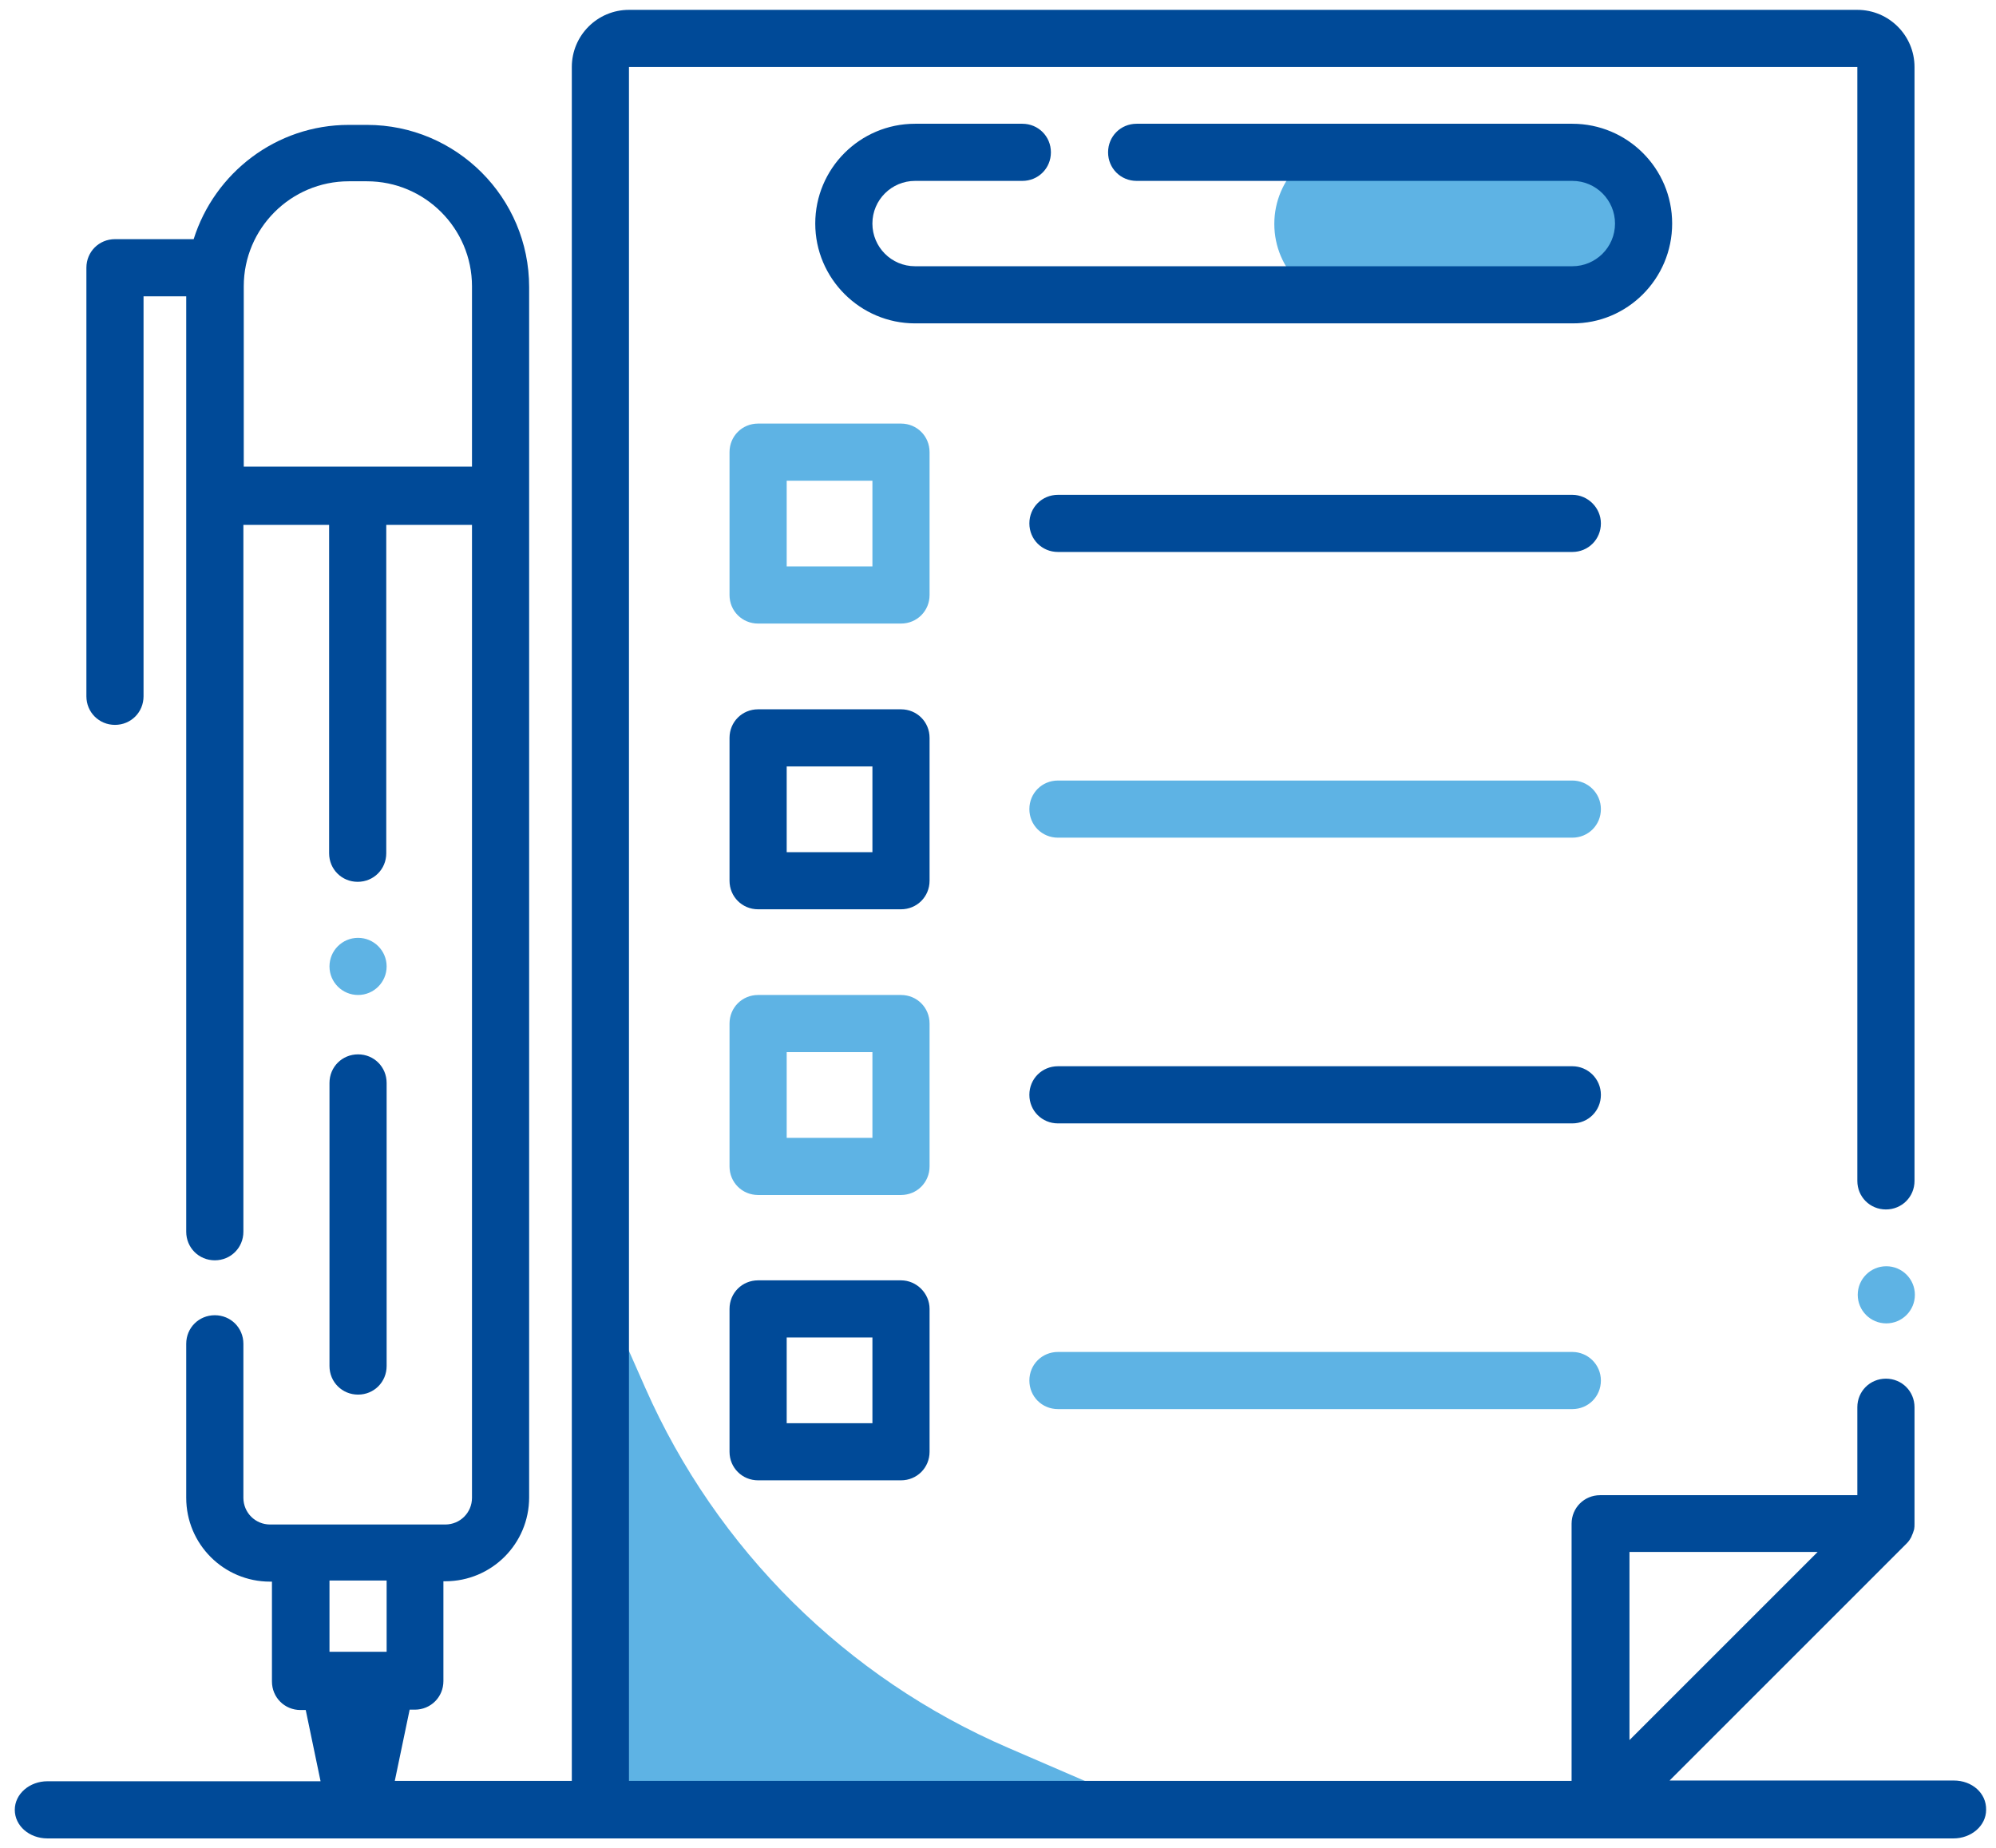 <svg width="81" height="75" viewBox="0 0 81 75" fill="none" xmlns="http://www.w3.org/2000/svg">
<path d="M65.794 12.448H55.071C53.219 12.448 51.713 10.942 51.713 9.09C51.713 7.237 53.219 5.731 55.071 5.731H65.794V12.448Z" fill="#5EB3E4"/>
<path d="M46.006 73.14L40.916 70.941C34.35 68.11 29.079 62.884 26.187 56.333L24.877 53.366V73.125H46.006V73.14Z" fill="#5EB3E4"/>
<path d="M63.806 20.084H42.933C42.285 20.084 41.773 20.596 41.773 21.243C41.773 21.891 42.285 22.403 42.933 22.403H63.806C64.454 22.403 64.966 21.891 64.966 21.243C64.966 20.611 64.439 20.084 63.806 20.084Z" fill="#004A98"/>
<path d="M63.806 31.68H42.933C42.285 31.68 41.773 32.192 41.773 32.84C41.773 33.487 42.285 33.999 42.933 33.999H63.806C64.454 33.999 64.966 33.487 64.966 32.84C64.966 32.192 64.439 31.68 63.806 31.68Z" fill="#5EB3E4"/>
<path d="M63.806 43.276H42.933C42.285 43.276 41.773 43.788 41.773 44.436C41.773 45.084 42.285 45.596 42.933 45.596H63.806C64.454 45.596 64.966 45.084 64.966 44.436C64.966 43.788 64.439 43.276 63.806 43.276Z" fill="#004A98"/>
<path d="M63.806 54.873H42.933C42.285 54.873 41.773 55.385 41.773 56.032C41.773 56.68 42.285 57.192 42.933 57.192H63.806C64.454 57.192 64.966 56.68 64.966 56.032C64.966 55.385 64.439 54.873 63.806 54.873Z" fill="#5EB3E4"/>
<path d="M67.858 9.074C67.858 6.83 66.036 5.023 63.807 5.023H46.126C45.478 5.023 44.967 5.535 44.967 6.183C44.967 6.83 45.478 7.342 46.126 7.342H63.807C64.771 7.342 65.539 8.125 65.539 9.074C65.539 10.038 64.756 10.806 63.807 10.806H37.135C36.171 10.806 35.403 10.023 35.403 9.074C35.403 8.11 36.186 7.342 37.135 7.342H41.488C42.135 7.342 42.647 6.83 42.647 6.183C42.647 5.535 42.135 5.023 41.488 5.023H37.135C34.891 5.023 33.084 6.845 33.084 9.074C33.084 11.303 34.906 13.125 37.135 13.125H63.807C66.036 13.14 67.858 11.318 67.858 9.074Z" fill="#004A98"/>
<path d="M37.723 18.352C37.723 17.704 37.211 17.192 36.563 17.192H30.765C30.117 17.192 29.605 17.704 29.605 18.352V24.15C29.605 24.797 30.117 25.309 30.765 25.309H36.563C37.211 25.309 37.723 24.797 37.723 24.15V18.352ZM35.404 22.99H31.925V19.511H35.404V22.99Z" fill="#5EB3E4"/>
<path d="M37.723 29.948C37.723 29.301 37.211 28.789 36.563 28.789H30.765C30.117 28.789 29.605 29.301 29.605 29.948V35.746C29.605 36.394 30.117 36.906 30.765 36.906H36.563C37.211 36.906 37.723 36.394 37.723 35.746V29.948ZM35.404 34.587H31.925V31.108H35.404V34.587Z" fill="#004A98"/>
<path d="M37.723 41.544C37.723 40.896 37.211 40.384 36.563 40.384H30.765C30.117 40.384 29.605 40.896 29.605 41.544V47.342C29.605 47.99 30.117 48.502 30.765 48.502H36.563C37.211 48.502 37.723 47.99 37.723 47.342V41.544ZM35.404 46.182H31.925V42.703H35.404V46.182Z" fill="#5EB3E4"/>
<path d="M36.563 51.966H30.765C30.117 51.966 29.605 52.478 29.605 53.125V58.924C29.605 59.571 30.117 60.083 30.765 60.083H36.563C37.211 60.083 37.723 59.571 37.723 58.924V53.125C37.723 52.493 37.196 51.966 36.563 51.966ZM35.404 57.764H31.925V54.285H35.404V57.764Z" fill="#004A98"/>
<path d="M13.371 55.444C13.371 56.092 13.883 56.604 14.531 56.604C15.178 56.604 15.69 56.092 15.69 55.444V43.954C15.69 43.306 15.178 42.794 14.531 42.794C13.883 42.794 13.371 43.306 13.371 43.954V55.444Z" fill="#004A98"/>
<path d="M76.548 53.713C77.189 53.713 77.708 53.194 77.708 52.553C77.708 51.913 77.189 51.394 76.548 51.394C75.908 51.394 75.389 51.913 75.389 52.553C75.389 53.194 75.908 53.713 76.548 53.713Z" fill="#5EB3E4"/>
<path d="M14.531 40.384C15.171 40.384 15.69 39.865 15.69 39.225C15.69 38.584 15.171 38.065 14.531 38.065C13.89 38.065 13.371 38.584 13.371 39.225C13.371 39.865 13.89 40.384 14.531 40.384Z" fill="#5EB3E4"/>
<path d="M79.289 72.267H67.753L77.361 62.659C77.437 62.583 77.497 62.508 77.542 62.418C77.557 62.403 77.572 62.373 77.572 62.357C77.617 62.267 77.647 62.177 77.678 62.071C77.693 61.996 77.693 61.921 77.693 61.845V57.117C77.693 56.469 77.181 55.957 76.533 55.957C75.885 55.957 75.373 56.469 75.373 57.117V60.686H64.937C64.289 60.686 63.777 61.198 63.777 61.845V72.282H25.524V2.719H75.373V47.93C75.373 48.577 75.885 49.089 76.533 49.089C77.181 49.089 77.693 48.577 77.693 47.93V2.719C77.693 1.439 76.654 0.4 75.373 0.4H25.524C24.244 0.4 23.205 1.439 23.205 2.719V72.282H16.021L16.624 69.391H16.834C17.482 69.391 17.994 68.879 17.994 68.231V64.18H18.069C19.952 64.18 21.473 62.659 21.473 60.776V20.129V11.65C21.473 8.02 18.521 5.069 14.892 5.069H14.154C11.202 5.069 8.702 7.026 7.859 9.707H4.666C4.018 9.707 3.506 10.219 3.506 10.867V28.261C3.506 28.909 4.018 29.421 4.666 29.421C5.313 29.421 5.825 28.909 5.825 28.261V12.026H7.557V20.144V49.993C7.557 50.641 8.069 51.153 8.717 51.153C9.365 51.153 9.877 50.641 9.877 49.993V21.303H13.356V34.632C13.356 35.279 13.868 35.791 14.515 35.791C15.163 35.791 15.675 35.279 15.675 34.632V21.303H19.154V60.791C19.154 61.394 18.672 61.876 18.069 61.876H10.961C10.359 61.876 9.877 61.394 9.877 60.791V54.541C9.877 53.894 9.365 53.382 8.717 53.382C8.069 53.382 7.557 53.894 7.557 54.541V60.791C7.557 62.674 9.079 64.195 10.961 64.195H11.036V68.246C11.036 68.894 11.548 69.406 12.196 69.406H12.407L13.009 72.297H1.925C1.202 72.297 0.6 72.809 0.6 73.457C0.6 74.104 1.187 74.617 1.925 74.617H79.274C79.997 74.617 80.599 74.104 80.599 73.457C80.614 72.779 80.027 72.267 79.289 72.267ZM66.126 62.99H73.762L66.126 70.626V62.99ZM9.892 18.939V11.62C9.892 9.27 11.804 7.358 14.154 7.358H14.892C17.241 7.358 19.154 9.27 19.154 11.62V18.939H9.892ZM13.371 64.15H15.69V67.041H13.371V64.15Z" fill="#004A98"/>
</svg>
